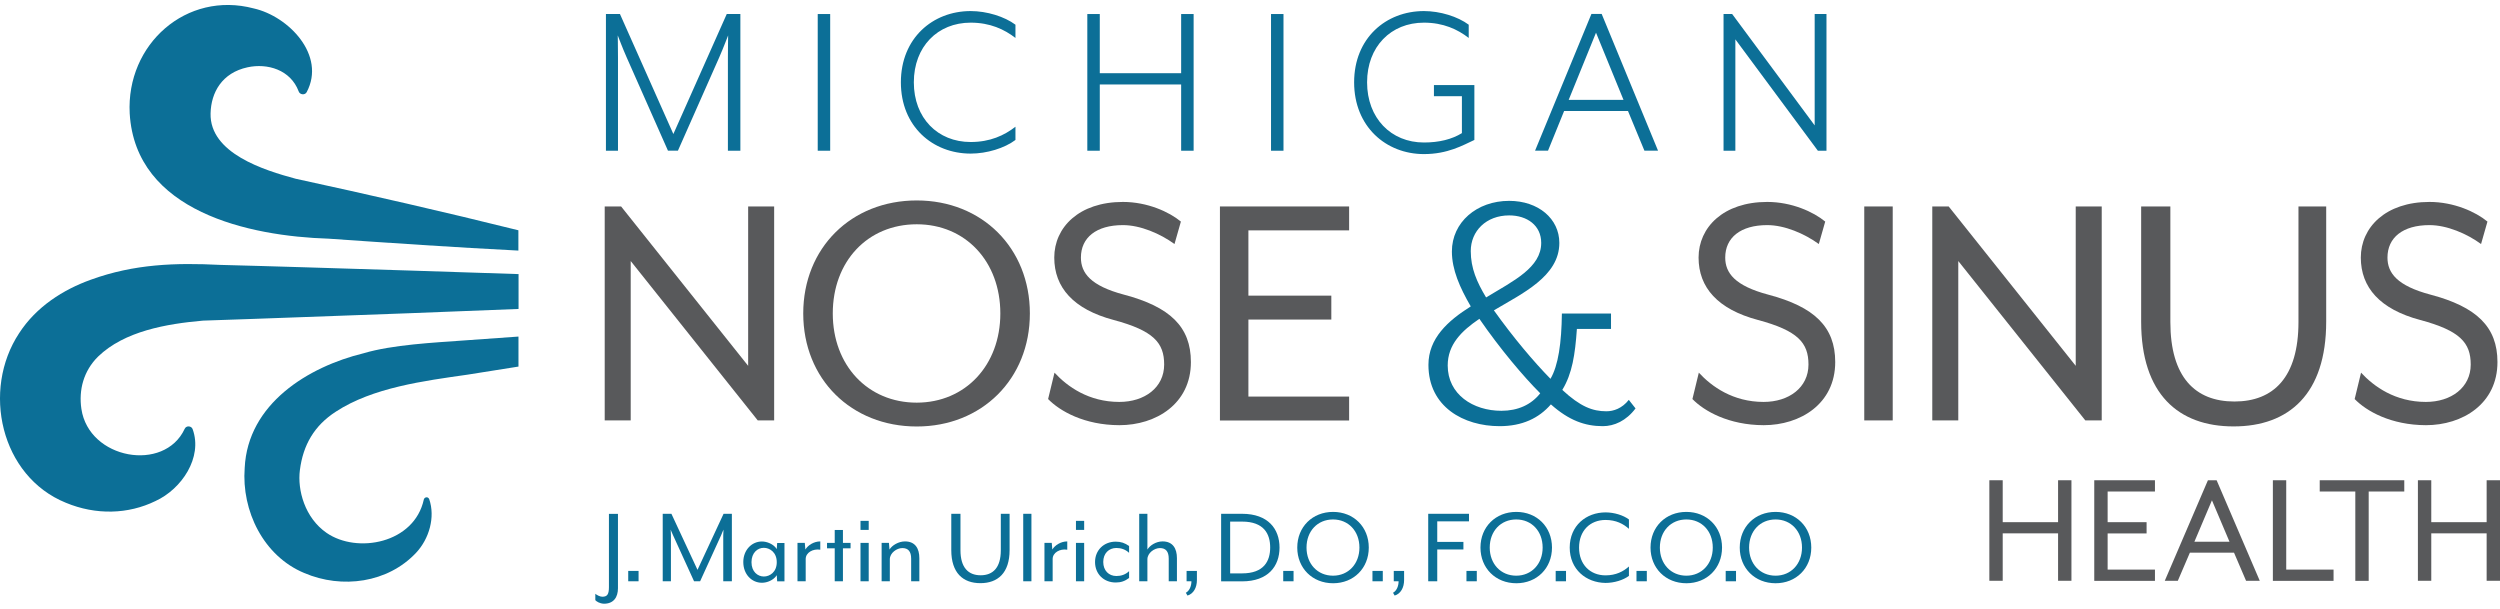 <svg width="230" height="56" viewBox="0 0 230 56" fill="none" xmlns="http://www.w3.org/2000/svg">
<path d="M42.697 31.32C39.928 31.524 36.117 31.706 33.453 32.499C28.36 33.74 22.791 37.143 22.512 43.049C22.21 46.996 24.24 51.155 27.983 52.713C31.476 54.211 35.694 53.621 38.29 50.845C39.49 49.56 40.056 47.571 39.49 45.93C39.46 45.847 39.392 45.779 39.301 45.756C39.166 45.726 39.022 45.816 38.992 45.953C38.117 49.998 32.85 50.966 30.043 49.023C28.043 47.639 27.349 45.083 27.59 43.245C27.884 40.939 28.911 39.154 30.903 37.869C34.291 35.653 39.014 35.04 42.984 34.473C44.531 34.231 46.108 33.982 47.7 33.725V30.964C46.01 31.093 44.334 31.206 42.697 31.32Z" fill="#0C6F97"/>
<path d="M27.205 16.445C24.315 15.666 19.282 14.108 19.373 10.433C19.418 8.497 20.429 6.697 22.776 6.191C24.595 5.797 26.73 6.41 27.477 8.406C27.583 8.724 28.058 8.777 28.217 8.474C30.012 5.087 26.556 1.502 23.349 0.776C17.154 -0.865 11.593 4.066 11.933 10.441C12.461 19.477 22.927 21.731 30.231 21.958C35.845 22.351 41.882 22.759 47.692 23.054V21.186C40.916 19.5 33.891 17.897 27.205 16.445Z" fill="#0C6F97"/>
<path d="M27.982 24.589C26.858 24.559 21.266 24.385 20.255 24.37C16.165 24.166 12.362 24.279 8.363 25.731C5.812 26.646 3.337 28.219 1.76 30.654C-1.696 35.895 0.04 43.812 6.062 46.255C8.823 47.404 11.796 47.321 14.302 46.096C16.716 44.992 18.663 42.081 17.727 39.495C17.622 39.162 17.124 39.132 16.988 39.457C15.117 43.487 8.174 42.255 7.488 37.619C7.231 35.88 7.684 34.125 9.027 32.802C11.442 30.465 15.32 29.792 18.678 29.497C20.746 29.422 25.779 29.263 27.922 29.172C34.343 28.945 40.998 28.696 47.707 28.423V25.217C41.021 24.99 34.388 24.786 27.982 24.589Z" fill="#0C6F97"/>
<path d="M54.77 55.217V54.627C54.905 54.748 55.207 54.899 55.411 54.899C55.849 54.899 56.022 54.703 56.022 54.022V47.276H56.852V54.12C56.852 54.929 56.467 55.542 55.569 55.542C55.154 55.527 54.875 55.33 54.77 55.217Z" fill="#0C6F97"/>
<path d="M57.797 52.524H58.748V53.477H57.797V52.524Z" fill="#0C6F97"/>
<path d="M60.963 47.269H61.77L64.17 52.426L66.569 47.269H67.332V53.477H66.539V49.242C66.539 49.084 66.562 48.736 66.562 48.728C66.539 48.758 66.403 49.099 66.343 49.242L64.411 53.477H63.853L61.921 49.242C61.846 49.099 61.718 48.758 61.702 48.728C61.702 48.736 61.725 49.091 61.725 49.242V53.477H60.97V47.269H60.963Z" fill="#0C6F97"/>
<path d="M71.499 53.477L71.462 52.918C71.16 53.387 70.571 53.614 70.096 53.614C69.153 53.614 68.383 52.835 68.383 51.708C68.383 50.604 69.16 49.817 70.096 49.817C70.549 49.817 71.16 50.044 71.462 50.513L71.499 49.953H72.171V53.485H71.499V53.477ZM69.137 51.723C69.137 52.593 69.703 53.039 70.277 53.039C70.805 53.039 71.462 52.646 71.462 51.723C71.462 50.793 70.797 50.4 70.277 50.4C69.703 50.392 69.137 50.853 69.137 51.723Z" fill="#0C6F97"/>
<path d="M74.124 51.428V53.477H73.369V49.946H74.041L74.094 50.558C74.328 50.165 74.871 49.81 75.467 49.81V50.573C74.795 50.46 74.124 50.838 74.124 51.428Z" fill="#0C6F97"/>
<path d="M77.55 50.445V53.477H76.795V50.445H76.086V49.946H76.795V48.758H77.55V49.946H78.252V50.445H77.55Z" fill="#0C6F97"/>
<path d="M79.166 48.751V47.919H79.921V48.751H79.166ZM79.166 53.477V49.946H79.921V53.477H79.166Z" fill="#0C6F97"/>
<path d="M83.826 53.477V51.398C83.826 50.725 83.547 50.422 83.011 50.422C82.505 50.422 81.864 50.868 81.864 51.458V53.477H81.109V49.946H81.781L81.834 50.558C82.068 50.165 82.671 49.81 83.26 49.81C84.211 49.81 84.58 50.475 84.58 51.352V53.477H83.826Z" fill="#0C6F97"/>
<path d="M87.518 50.611V47.269H88.363V50.619C88.363 52.222 89.087 52.925 90.219 52.925C91.358 52.925 92.075 52.222 92.075 50.619V47.269H92.883V50.611C92.883 52.713 91.796 53.651 90.196 53.651C88.597 53.651 87.518 52.713 87.518 50.611Z" fill="#0C6F97"/>
<path d="M94.137 53.477V47.269H94.891V53.477H94.137Z" fill="#0C6F97"/>
<path d="M96.844 51.428V53.477H96.09V49.946H96.761L96.814 50.558C97.048 50.165 97.591 49.81 98.188 49.81V50.573C97.516 50.46 96.844 50.838 96.844 51.428Z" fill="#0C6F97"/>
<path d="M98.988 48.751V47.919H99.743V48.751H98.988ZM98.988 53.477V49.946H99.743V53.477H98.988Z" fill="#0C6F97"/>
<path d="M102.646 53.59C101.552 53.59 100.744 52.812 100.744 51.708C100.744 50.618 101.552 49.832 102.646 49.832C103.121 49.832 103.483 49.953 103.876 50.233V50.861C103.536 50.543 103.129 50.414 102.706 50.414C102.012 50.414 101.499 50.913 101.499 51.7C101.499 52.494 102.012 52.993 102.706 52.993C103.129 52.993 103.536 52.872 103.876 52.547V53.175C103.483 53.469 103.121 53.59 102.646 53.59Z" fill="#0C6F97"/>
<path d="M107.523 53.477V51.398C107.523 50.724 107.244 50.422 106.708 50.422C106.203 50.422 105.561 50.868 105.561 51.458V53.477H104.807V47.269H105.561V50.558C105.795 50.165 106.369 49.809 106.957 49.809C107.908 49.809 108.278 50.475 108.278 51.352V53.477H107.523Z" fill="#0C6F97"/>
<path d="M109.098 54.536C109.452 54.339 109.611 53.886 109.611 53.477H109.166V52.524H110.116V53.364C110.116 54.067 109.799 54.627 109.249 54.793L109.098 54.536Z" fill="#0C6F97"/>
<path d="M112.344 47.269H114.268C116.675 47.269 117.716 48.668 117.716 50.377C117.716 52.086 116.675 53.485 114.268 53.485H112.344V47.269ZM114.275 52.751C116.29 52.751 116.856 51.609 116.856 50.369C116.856 49.129 116.29 47.987 114.275 47.987H113.174V52.751H114.275Z" fill="#0C6F97"/>
<path d="M118.057 52.524H119.007V53.477H118.057V52.524Z" fill="#0C6F97"/>
<path d="M119.348 50.377C119.348 48.471 120.744 47.095 122.645 47.095C124.532 47.095 125.928 48.471 125.928 50.377C125.928 52.282 124.532 53.659 122.645 53.659C120.744 53.659 119.348 52.275 119.348 50.377ZM125.067 50.377C125.067 48.864 124.056 47.79 122.638 47.79C121.211 47.79 120.2 48.864 120.2 50.377C120.2 51.874 121.211 52.963 122.638 52.963C124.056 52.963 125.067 51.874 125.067 50.377Z" fill="#0C6F97"/>
<path d="M126.266 52.524H127.216V53.477H126.266V52.524Z" fill="#0C6F97"/>
<path d="M128.158 54.536C128.513 54.339 128.671 53.886 128.671 53.477H128.226V52.524H129.177V53.364C129.177 54.067 128.86 54.627 128.309 54.793L128.158 54.536Z" fill="#0C6F97"/>
<path d="M131.396 47.269H135.147V47.964H132.227V49.855H134.634V50.551H132.227V53.477H131.396V47.269Z" fill="#0C6F97"/>
<path d="M134.914 52.524H135.865V53.477H134.914V52.524Z" fill="#0C6F97"/>
<path d="M136.203 50.377C136.203 48.471 137.599 47.095 139.501 47.095C141.387 47.095 142.783 48.471 142.783 50.377C142.783 52.282 141.387 53.659 139.501 53.659C137.599 53.659 136.203 52.275 136.203 50.377ZM141.923 50.377C141.923 48.864 140.912 47.79 139.493 47.79C138.067 47.79 137.056 48.864 137.056 50.377C137.056 51.874 138.067 52.963 139.493 52.963C140.912 52.963 141.923 51.874 141.923 50.377Z" fill="#0C6F97"/>
<path d="M143.123 52.524H144.074V53.477H143.123V52.524Z" fill="#0C6F97"/>
<path d="M144.414 50.377C144.414 48.365 145.923 47.14 147.712 47.14C148.496 47.14 149.341 47.397 149.862 47.791V48.653C149.357 48.199 148.677 47.836 147.712 47.836C146.285 47.836 145.274 48.827 145.274 50.384C145.274 51.927 146.285 52.933 147.712 52.933C148.67 52.933 149.357 52.57 149.862 52.116V52.978C149.349 53.371 148.496 53.629 147.712 53.629C145.923 53.613 144.414 52.381 144.414 50.377Z" fill="#0C6F97"/>
<path d="M150.557 52.524H151.507V53.477H150.557V52.524Z" fill="#0C6F97"/>
<path d="M151.848 50.377C151.848 48.471 153.244 47.095 155.145 47.095C157.032 47.095 158.428 48.471 158.428 50.377C158.428 52.282 157.032 53.659 155.145 53.659C153.244 53.659 151.848 52.275 151.848 50.377ZM157.575 50.377C157.575 48.864 156.564 47.79 155.145 47.79C153.719 47.79 152.708 48.864 152.708 50.377C152.708 51.874 153.719 52.963 155.145 52.963C156.556 52.963 157.575 51.874 157.575 50.377Z" fill="#0C6F97"/>
<path d="M158.764 52.524H159.714V53.477H158.764V52.524Z" fill="#0C6F97"/>
<path d="M160.057 50.377C160.057 48.471 161.453 47.095 163.354 47.095C165.241 47.095 166.637 48.471 166.637 50.377C166.637 52.282 165.241 53.659 163.354 53.659C161.453 53.659 160.057 52.275 160.057 50.377ZM165.784 50.377C165.784 48.864 164.773 47.79 163.354 47.79C161.928 47.79 160.917 48.864 160.917 50.377C160.917 51.874 161.928 52.963 163.354 52.963C164.773 52.963 165.784 51.874 165.784 50.377Z" fill="#0C6F97"/>
<path d="M57.036 1.291L61.949 12.331L66.861 1.291H68.114V13.867H66.967V5.314C66.967 4.331 66.989 3.279 66.989 3.257C66.967 3.302 66.552 4.406 66.174 5.268L62.371 13.859H61.451L57.648 5.268C57.248 4.368 56.87 3.34 56.833 3.257C56.833 3.279 56.855 4.308 56.855 5.314V13.867H55.746V1.291H57.036Z" fill="#0C6F97"/>
<path d="M76.377 1.291V13.867H75.231V1.291H76.377Z" fill="#0C6F97"/>
<path d="M89.302 1.018C90.789 1.018 92.419 1.525 93.422 2.273V3.491C92.396 2.697 91.083 2.084 89.302 2.084C86.269 2.084 84.073 4.285 84.073 7.574C84.073 10.864 86.269 13.065 89.302 13.065C91.083 13.065 92.396 12.46 93.422 11.658V12.876C92.419 13.632 90.789 14.131 89.302 14.131C85.809 14.131 82.881 11.635 82.881 7.574C82.881 3.514 85.809 1.018 89.302 1.018Z" fill="#0C6F97"/>
<path d="M101.18 1.291V6.735H108.666V1.291H109.813V13.867H108.666V7.771H101.18V13.867H100.033V1.291H101.18Z" fill="#0C6F97"/>
<path d="M118.081 1.291V13.867H116.934V1.291H118.081Z" fill="#0C6F97"/>
<path d="M134.495 8.853H131.922V7.824H135.642V12.876C134.593 13.36 133.197 14.176 131.002 14.176C127.508 14.176 124.58 11.643 124.58 7.574C124.58 3.506 127.508 1.018 131.002 1.018C132.488 1.018 134.118 1.525 135.122 2.273V3.491C134.095 2.697 132.782 2.084 131.002 2.084C127.968 2.084 125.772 4.285 125.772 7.574C125.772 10.864 127.968 13.11 131.002 13.11C132.405 13.11 133.575 12.815 134.495 12.248V8.853Z" fill="#0C6F97"/>
<path d="M142.419 13.859H141.227L146.411 1.283H147.354L152.538 13.859H151.285L149.776 10.214H143.898L142.419 13.859ZM146.833 3.007L144.32 9.185H149.361L146.833 3.007Z" fill="#0C6F97"/>
<path d="M159.359 1.291L166.95 11.537V1.291H168.036V13.867H167.244L159.653 3.62V13.867H158.566V1.291H159.359Z" fill="#0C6F97"/>
<path d="M183.02 44.183H184.249V48.04H189.343V44.183H190.573V53.432H189.343V49.068H184.249V53.432H183.02V44.183Z" fill="#58595B"/>
<path d="M192.672 44.183H198.256V45.219H193.902V48.04H197.486V49.076H193.902V52.403H198.256V53.439H192.672V44.183Z" fill="#58595B"/>
<path d="M203.129 44.183H203.929L207.898 53.432H206.638L205.529 50.845H201.469L200.36 53.432H199.16L203.129 44.183ZM205.114 49.84L203.499 46.028L201.884 49.84H205.114Z" fill="#58595B"/>
<path d="M209.104 44.183H210.333V52.403H214.687V53.439H209.104V44.183Z" fill="#58595B"/>
<path d="M216.689 45.219H213.414V44.183H221.194V45.219H217.919V53.439H216.689V45.219Z" fill="#58595B"/>
<path d="M222.447 44.183H223.677V48.04H228.771V44.183H230.001V53.432H228.771V49.068H223.677V53.432H222.447V44.183Z" fill="#58595B"/>
<path d="M55.633 18.994H57.142L68.83 33.657V18.994H71.222V38.678H69.713L58.025 24.015V38.678H55.633V18.994Z" fill="#58595B"/>
<path d="M73.898 28.839C73.898 22.805 78.32 18.441 84.342 18.441C90.333 18.441 94.748 22.805 94.748 28.839C94.748 34.874 90.326 39.237 84.342 39.237C78.32 39.237 73.898 34.874 73.898 28.839ZM92.031 28.839C92.031 24.053 88.824 20.634 84.342 20.634C79.822 20.634 76.615 24.045 76.615 28.839C76.615 33.596 79.822 37.044 84.342 37.044C88.824 37.037 92.031 33.596 92.031 28.839Z" fill="#58595B"/>
<path d="M96.426 36.712L97.014 34.284C98.192 35.562 100.153 36.977 102.976 36.977C105.3 36.977 107.103 35.661 107.103 33.536C107.103 31.532 106.122 30.42 102.455 29.437C98.757 28.454 96.992 26.45 96.992 23.697C96.992 20.907 99.286 18.578 103.308 18.578C105.564 18.578 107.563 19.493 108.642 20.385L108.054 22.45C106.741 21.497 104.915 20.71 103.308 20.71C100.855 20.71 99.444 21.86 99.444 23.697C99.444 25.111 100.327 26.291 103.406 27.108C107.631 28.227 109.563 30.057 109.563 33.309C109.563 37.15 106.356 39.117 102.983 39.117C99.761 39.109 97.505 37.823 96.426 36.712Z" fill="#58595B"/>
<path d="M112.234 18.994H124.119V21.194H114.853V27.199H122.482V29.399H114.853V36.485H124.119V38.686H112.234V18.994Z" fill="#58595B"/>
<path d="M147.458 39.207C145.821 39.207 144.35 38.685 142.682 37.203C141.573 38.481 140.033 39.207 137.966 39.207C134.661 39.207 131.416 37.437 131.416 33.566C131.416 31.138 133.182 29.527 135.31 28.189C134.299 26.45 133.574 24.809 133.574 23.137C133.574 20.445 135.868 18.479 138.841 18.479C141.527 18.479 143.459 20.12 143.459 22.351C143.459 25.436 140.018 27.009 137.438 28.552C139.241 31.078 141.105 33.278 142.644 34.851C143.361 33.641 143.663 31.539 143.693 28.847H148.213V30.261H145.074C144.908 32.62 144.651 34.36 143.731 35.872C145.398 37.415 146.515 37.838 147.79 37.838C148.447 37.838 149.232 37.574 149.85 36.787L150.469 37.574C149.616 38.715 148.507 39.207 147.458 39.207ZM136.102 29.331C134.465 30.442 133.189 31.69 133.189 33.626C133.189 36.28 135.513 37.793 138.132 37.793C139.641 37.793 140.878 37.233 141.701 36.182C140.162 34.647 137.996 32.083 136.102 29.331ZM138.849 19.817C136.721 19.817 135.31 21.262 135.31 23.099C135.31 24.672 135.868 25.951 136.721 27.365C139.271 25.822 141.791 24.612 141.791 22.343C141.791 20.733 140.486 19.817 138.849 19.817Z" fill="#0C6F97"/>
<path d="M155.703 36.712L156.292 34.284C157.469 35.562 159.431 36.977 162.253 36.977C164.577 36.977 166.38 35.661 166.38 33.536C166.38 31.532 165.399 30.42 161.732 29.437C158.035 28.454 156.269 26.45 156.269 23.697C156.269 20.907 158.563 18.578 162.585 18.578C164.841 18.578 166.841 19.493 167.92 20.385L167.331 22.45C166.018 21.497 164.192 20.71 162.585 20.71C160.133 20.71 158.721 21.86 158.721 23.697C158.721 25.111 159.604 26.291 162.683 27.108C166.909 28.227 168.84 30.057 168.84 33.309C168.84 37.15 165.633 39.117 162.26 39.117C159.046 39.109 156.782 37.823 155.703 36.712Z" fill="#58595B"/>
<path d="M171.512 18.994H174.13V38.678H171.512V18.994Z" fill="#58595B"/>
<path d="M177.77 18.994H179.279L190.967 33.657V18.994H193.359V38.678H191.85L180.162 24.015V38.678H177.77V18.994Z" fill="#58595B"/>
<path d="M196.986 29.596V18.994H199.673V29.626C199.673 34.708 201.967 36.939 205.566 36.939C209.165 36.939 211.459 34.708 211.459 29.626V18.994H214.01V29.588C214.01 36.251 210.576 39.23 205.498 39.23C200.42 39.238 196.986 36.251 196.986 29.596Z" fill="#58595B"/>
<path d="M216.629 36.712L217.217 34.284C218.395 35.562 220.364 36.977 223.179 36.977C225.503 36.977 227.306 35.661 227.306 33.536C227.306 31.532 226.325 30.42 222.658 29.437C218.961 28.454 217.195 26.45 217.195 23.697C217.195 20.907 219.489 18.578 223.511 18.578C225.767 18.578 227.767 19.493 228.846 20.385L228.257 22.45C226.952 21.497 225.118 20.71 223.511 20.71C221.058 20.71 219.647 21.86 219.647 23.697C219.647 25.111 220.53 26.291 223.609 27.108C227.834 28.227 229.766 30.057 229.766 33.309C229.766 37.15 226.559 39.117 223.186 39.117C219.964 39.109 217.708 37.823 216.629 36.712Z" fill="#58595B"/>
</svg>
